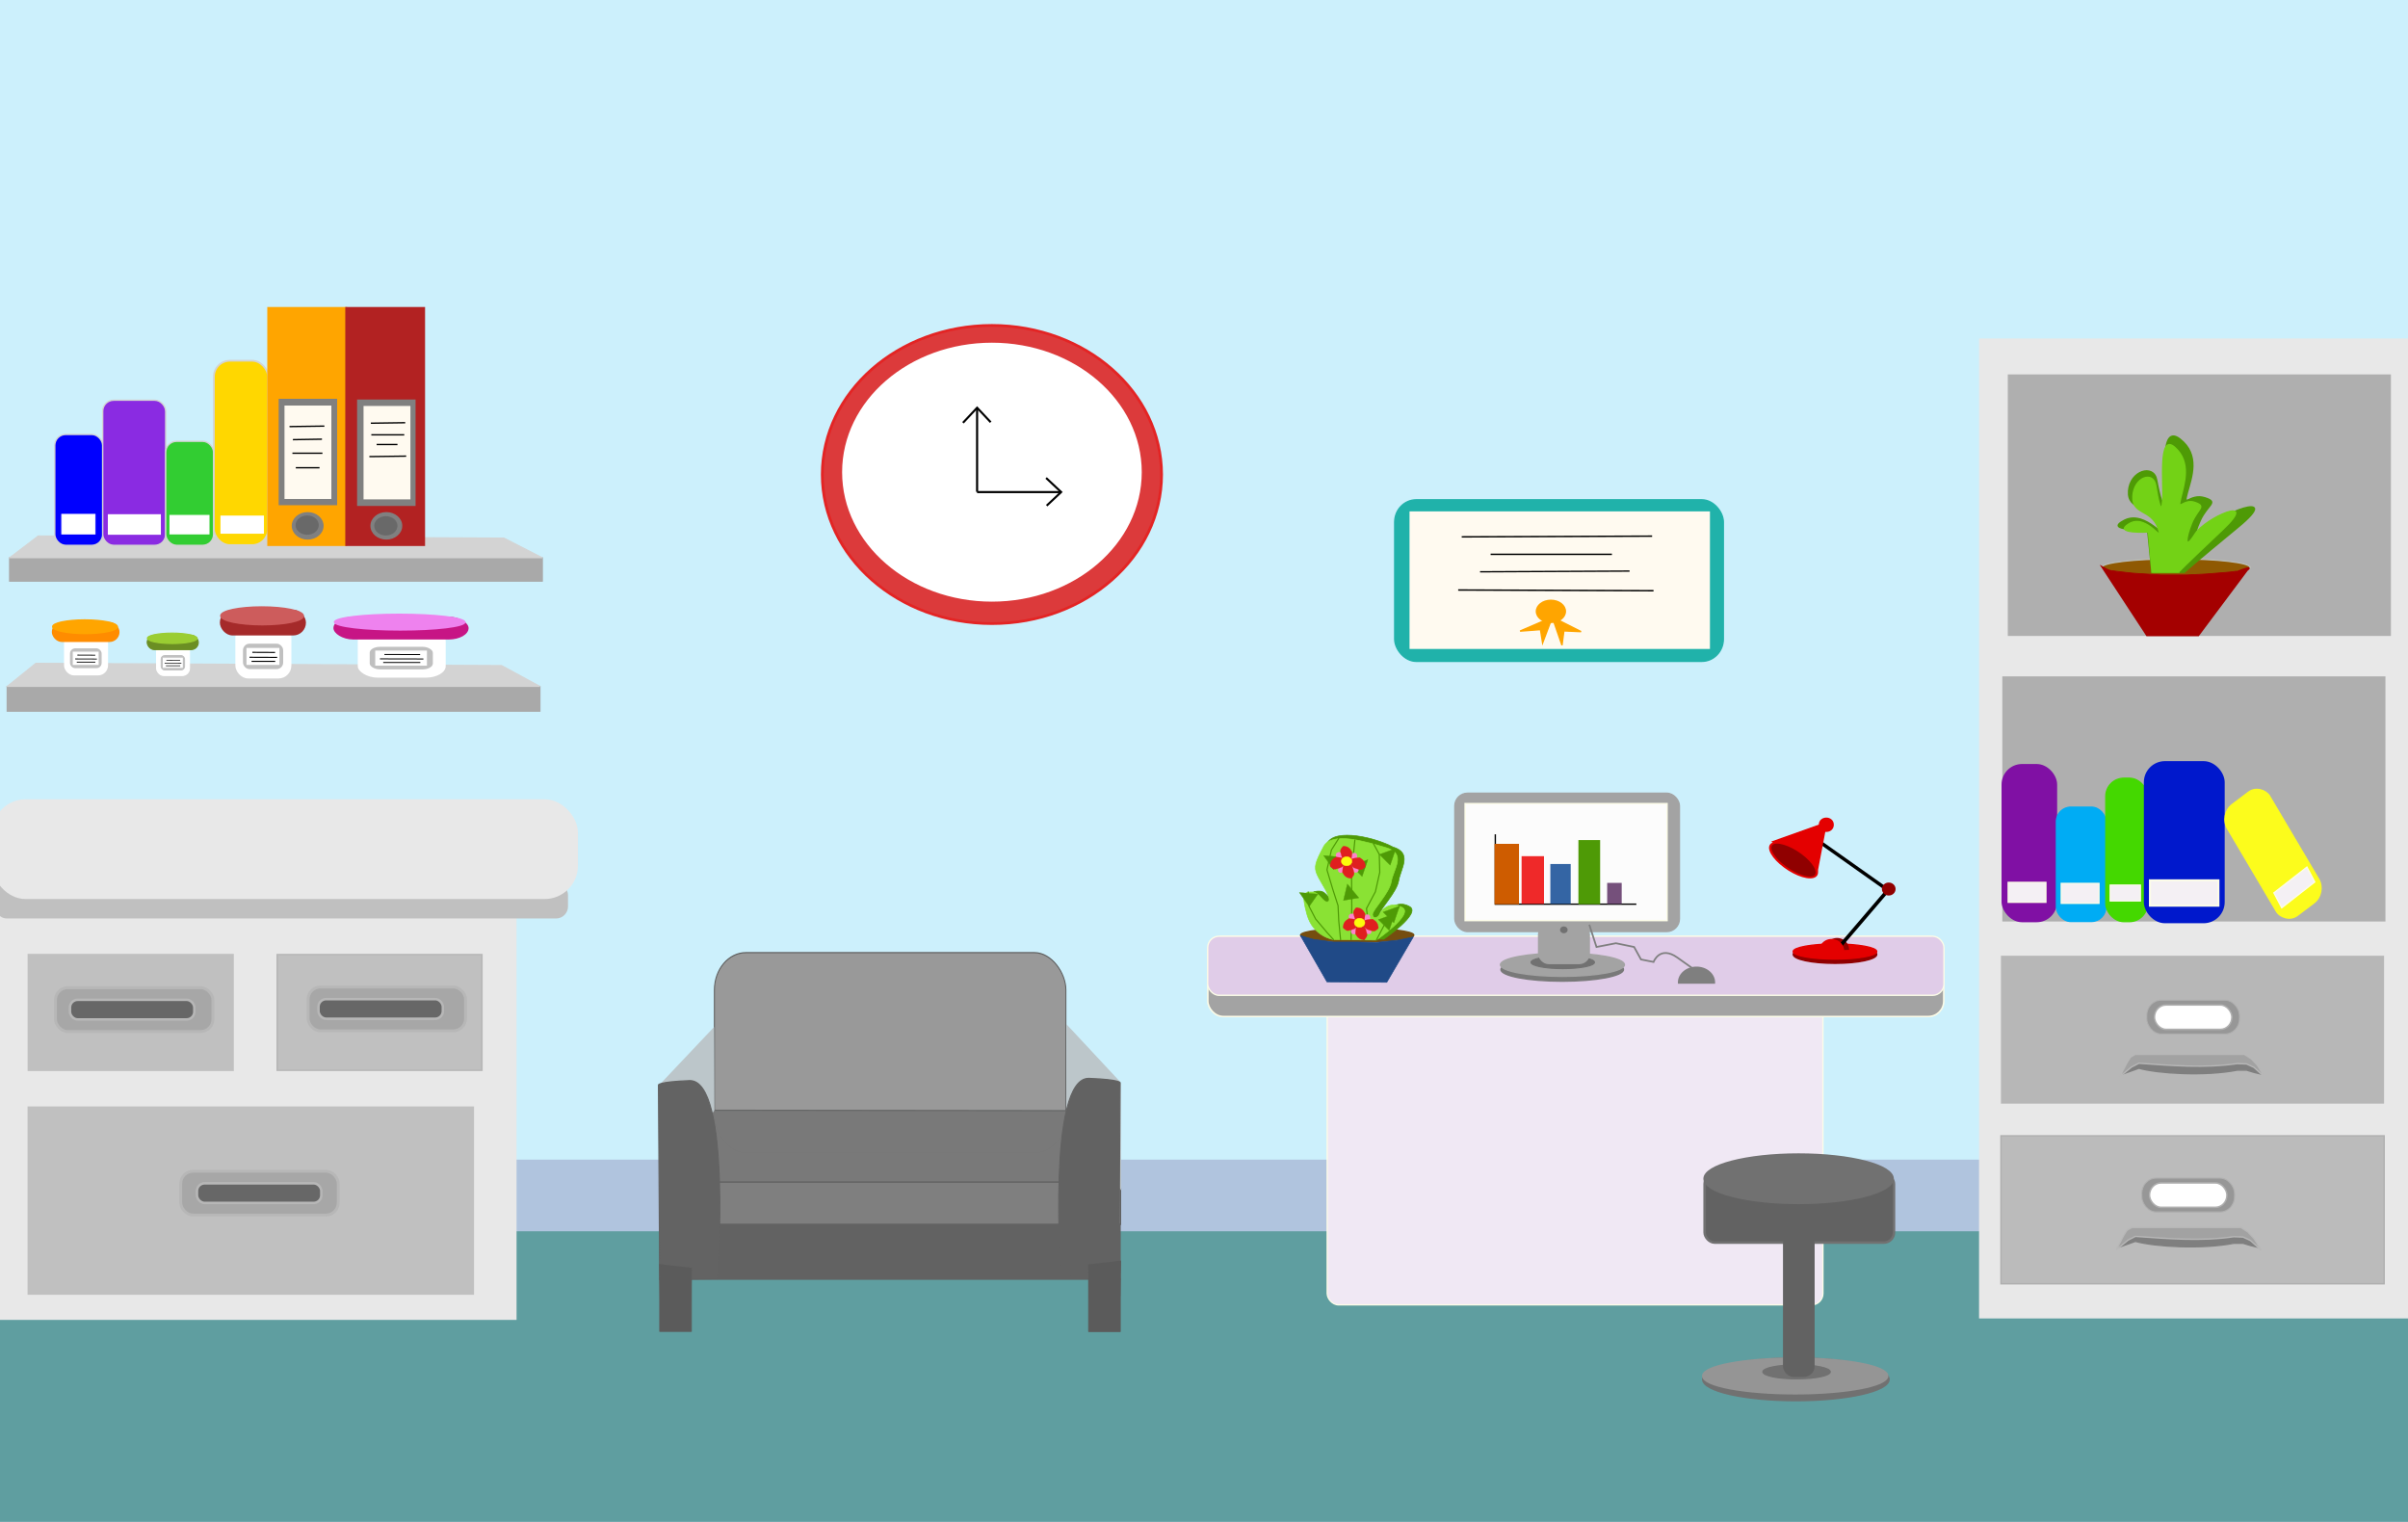 <?xml version="1.0" encoding="UTF-8" standalone="no"?>
<!-- Created with Inkscape (http://www.inkscape.org/) -->

<svg
   xmlns:dc="http://purl.org/dc/elements/1.1/"
   xmlns:cc="http://creativecommons.org/ns#"
   xmlns:rdf="http://www.w3.org/1999/02/22-rdf-syntax-ns#"
   xmlns:svg="http://www.w3.org/2000/svg"
   xmlns="http://www.w3.org/2000/svg"
   xmlns:sodipodi="http://sodipodi.sourceforge.net/DTD/sodipodi-0.dtd"
   xmlns:inkscape="http://www.inkscape.org/namespaces/inkscape"
   width="470mm"
   height="297mm"
   viewBox="0 0 470 297"
   version="1.1"
   id="svg8"
   inkscape:version="0.92.0 r15299"
   sodipodi:docname="doctorRoom.svg">
  <rect x="0" y="0" width="470" height="297" fill="#333333" stroke="none"/>
  <defs
     id="defs2">
    <inkscape:perspective
       sodipodi:type="inkscape:persp3d"
       inkscape:vp_x="0 : 148.5 : 1"
       inkscape:vp_y="0 : 1000 : 0"
       inkscape:vp_z="449.99997 : 148.5 : 1"
       inkscape:persp3d-origin="224.99998 : 99 : 1"
       id="perspective2087" />
  </defs>
  <sodipodi:namedview
     id="base"
     pagecolor="#ffffff"
     bordercolor="#666666"
     borderopacity="1.0"
     inkscape:pageopacity="0.0"
     inkscape:pageshadow="2"
     inkscape:zoom="0.24748738"
     inkscape:cx="932.84986"
     inkscape:cy="701.99998"
     inkscape:document-units="mm"
     inkscape:current-layer="layer15"
     showgrid="false"
     inkscape:measure-start="0,0"
     inkscape:measure-end="0,0"
     inkscape:window-width="1366"
     inkscape:window-height="705"
     inkscape:window-x="-8"
     inkscape:window-y="-8"
     inkscape:window-maximized="1" />
  <g
     inkscape:label="Layer 1"
     inkscape:groupmode="layer"
     id="layer1"
     style="display:inline">
    <g
       id="g1388">
      <g
         transform="matrix(1.047,0,0,1,0.035,0)"
         id="g1146">
        <rect
           id="rect10"
           width="450.548"
           height="297.845"
           x="-0.378"
           y="-0.845"
           style="fill:#ccf0fc;stroke-width:0.265" />
        <rect
           style="fill:#b0c4de;stroke-width:0.196"
           id="rect12-6"
           width="450.548"
           height="30.994"
           x="-0.756"
           y="226.318" />
        <rect
           style="fill:#5f9ea0;stroke-width:0.265"
           id="rect12"
           width="450.548"
           height="56.696"
           x="-0.378"
           y="240.304" />
      </g>
    </g>
  </g>
  <g
     inkscape:groupmode="layer"
     id="layer2"
     inkscape:label="Cabinet"
     style="display:inline">
    <rect
       style="fill:#e8e8e8;stroke-width:0.265"
       id="rect30"
       width="84.667"
       height="191.256"
       x="386.274"
       y="66.057" />
    <g
       id="g1141"
       transform="translate(20.086,-0.093)">
      <rect
         y="221.766"
         x="370.47"
         height="28.865"
         width="74.782"
         id="rect32"
         style="fill:#bbbbbb;fill-opacity:1;stroke:#afafaf;stroke-width:0.284;stroke-opacity:1" />
      <rect
         y="186.618"
         x="370.462"
         height="28.865"
         width="74.782"
         id="rect32-4"
         style="fill:#b7b7b7;fill-opacity:1;stroke-width:0.284" />
      <rect
         y="132.095"
         x="370.73"
         height="47.841"
         width="74.782"
         id="rect32-1"
         style="fill:#afafaf;stroke-width:0.366" />
      <rect
         y="73.162"
         x="371.799"
         height="51.048"
         width="74.782"
         id="rect32-1-5"
         style="fill:#afafaf;stroke-width:0.378" />
      <g
         transform="matrix(0.856,0,0,0.912,57.996,19.376)"
         id="g898">
        <rect
           style="fill:#979797;fill-opacity:1;stroke:#afafaf;stroke-width:0.231;stroke-opacity:1"
           id="rect875"
           width="21.148"
           height="7.25"
           x="397.146"
           y="230.968"
           ry="3.274" />
        <rect
           style="fill:#ffffff;fill-opacity:1;stroke:#afafaf;stroke-width:0.326;stroke-opacity:1"
           id="rect877"
           width="17.645"
           height="5.217"
           x="398.914"
           y="232.001"
           ry="2.608" />
      </g>
      <g
         transform="matrix(0.938,0,0,1.002,24.363,-2.18)"
         id="g902">
        <path
           style="fill:#7f7f7f;fill-opacity:1;stroke:#7f7f7f;stroke-width:0.265px;stroke-linecap:butt;stroke-linejoin:miter;stroke-opacity:1"
           d="m 396.227,242.31 h 22.651 l 1.47,0.869 1.27,1.27 0.869,0.768 -1.604,-0.367 -1.537,-0.434 -1.904,2e-5 c -6.697,1.228 -16.517,0.679 -20.48,-0.367 l -1.403,0.468 -1.938,0.635 0.869,-1.236 0.735,-1.069 z"
           id="path879-8"
           inkscape:connector-curvature="0"
           sodipodi:nodetypes="cccccccccccccc" />
        <path
           style="fill:#a2a2a2;fill-opacity:1;stroke:#b7b7b7;stroke-width:0.265px;stroke-linecap:butt;stroke-linejoin:miter;stroke-opacity:1"
           d="m 396.227,241.341 h 22.651 l 1.47,0.869 1.27,1.27 1.503,2.305 -2.238,-1.904 -1.537,-0.668 -1.938,-0.067 c -6.697,0.927 -13.577,0.389 -20.446,-0.067 l -1.537,0.735 -2.439,1.871 1.503,-2.74 0.735,-1.069 z"
           id="path879"
           inkscape:connector-curvature="0"
           sodipodi:nodetypes="cccccccccccccc" />
      </g>
      <g
         transform="matrix(0.856,0,0,0.912,58.963,-15.355)"
         id="g898-6">
        <rect
           style="fill:#979797;fill-opacity:1;stroke:#afafaf;stroke-width:0.231;stroke-opacity:1"
           id="rect875-0"
           width="21.148"
           height="7.25"
           x="397.146"
           y="230.968"
           ry="3.274" />
        <rect
           style="fill:#ffffff;fill-opacity:1;stroke:#afafaf;stroke-width:0.326;stroke-opacity:1"
           id="rect877-7"
           width="17.645"
           height="5.217"
           x="398.914"
           y="232.001"
           ry="2.608" />
      </g>
      <g
         transform="matrix(0.938,0,0,1.002,25.047,-35.966)"
         id="g902-4">
        <path
           style="fill:#7f7f7f;fill-opacity:1;stroke:#7f7f7f;stroke-width:0.265px;stroke-linecap:butt;stroke-linejoin:miter;stroke-opacity:1"
           d="m 396.227,242.31 h 22.651 l 1.47,0.869 1.27,1.27 0.869,0.768 -1.604,-0.367 -1.537,-0.434 -1.904,2e-5 c -6.697,1.228 -16.517,0.679 -20.48,-0.367 l -1.403,0.468 -1.938,0.635 0.869,-1.236 0.735,-1.069 z"
           id="path879-8-8"
           inkscape:connector-curvature="0"
           sodipodi:nodetypes="cccccccccccccc" />
        <path
           style="fill:#a2a2a2;fill-opacity:1;stroke:#b7b7b7;stroke-width:0.265px;stroke-linecap:butt;stroke-linejoin:miter;stroke-opacity:1"
           d="m 396.227,241.341 h 22.651 l 1.47,0.869 1.27,1.27 1.503,2.305 -2.238,-1.904 -1.537,-0.668 -1.938,-0.067 c -6.697,0.927 -13.577,0.389 -20.446,-0.067 l -1.537,0.735 -2.439,1.871 1.503,-2.74 0.735,-1.069 z"
           id="path879-3"
           inkscape:connector-curvature="0"
           sodipodi:nodetypes="cccccccccccccc" />
      </g>
    </g>
  </g>
  <g
     inkscape:groupmode="layer"
     id="layer3"
     inkscape:label="books"
     style="display:inline">
    <g
       id="g1158"
       transform="translate(20.197,0.028)">
      <rect
         ry="3.852"
         y="149.224"
         x="370.618"
         height="30.591"
         width="10.559"
         id="rect947"
         style="fill:#8010a4;fill-opacity:1;stroke:#8010a4;stroke-width:0.289;stroke-opacity:1" />
      <rect
         ry="2.812"
         y="157.491"
         x="381.172"
         height="22.329"
         width="9.666"
         id="rect947-8"
         style="fill:#00acf4;fill-opacity:1;stroke:#00acf4;stroke-width:0.237;stroke-opacity:1" />
      <rect
         ry="3.525"
         y="151.851"
         x="390.815"
         height="27.992"
         width="8.148"
         id="rect947-6"
         style="fill:#44d800;fill-opacity:1;stroke:#44d800;stroke-width:0.243;stroke-opacity:1" />
      <rect
         ry="3.939"
         y="148.695"
         x="398.425"
         height="31.283"
         width="15.42"
         id="rect947-9"
         style="fill:#0018cc;fill-opacity:1;stroke:#0018cc;stroke-width:0.354;stroke-opacity:1" />
      <rect
         transform="matrix(0.798,-0.603,0.509,0.861,0,0)"
         ry="3.161"
         y="378.078"
         x="276.3"
         height="25.1"
         width="10.371"
         id="rect947-8-8"
         style="fill:#fcfc1c;fill-opacity:1;stroke:#fcfc1c;stroke-width:0.26;stroke-opacity:1" />
      <rect
         rx="0"
         ry="0"
         y="172.185"
         x="371.772"
         height="3.875"
         width="7.35"
         id="rect991"
         style="fill:#f4f0f4;fill-opacity:1;stroke:#fcfce8;stroke-width:0.265;stroke-opacity:1" />
      <rect
         rx="0"
         ry="0"
         y="172.386"
         x="382.129"
         height="3.875"
         width="7.35"
         id="rect991-5"
         style="fill:#f4f0f4;fill-opacity:1;stroke:#fcfce8;stroke-width:0.265;stroke-opacity:1" />
      <rect
         rx="0"
         ry="0"
         y="172.694"
         x="391.658"
         height="3.125"
         width="5.931"
         id="rect991-5-2"
         style="fill:#f4f0f4;fill-opacity:1;stroke:#fcfce8;stroke-width:0.213;stroke-opacity:1" />
      <rect
         rx="0"
         ry="0"
         y="171.786"
         x="399.437"
         height="4.94"
         width="13.359"
         id="rect991-5-5"
         style="fill:#f4f0f4;fill-opacity:1;stroke:#fcfce8;stroke-width:0.403;stroke-opacity:1" />
      <rect
         transform="matrix(0.788,-0.615,0.466,0.885,0,0)"
         rx="0"
         ry="0"
         y="404.304"
         x="298.507"
         height="3.282"
         width="8.182"
         id="rect991-5-5-5"
         style="fill:#f4f0f4;fill-opacity:1;stroke:#fcfce8;stroke-width:0.257;stroke-opacity:1" />
    </g>
  </g>
  <g
     inkscape:groupmode="layer"
     id="layer5"
     inkscape:label="plants"
     style="display:inline">
    <g
       transform="matrix(0.716,0,0,0.583,187.507,22.192)"
       style="display:inline"
       id="g6867">
      <ellipse
         ry="2.872"
         rx="20.223"
         cy="151.869"
         cx="331.275"
         id="path6801"
         style="fill:#8f5902;fill-opacity:1;stroke:#babdb6;stroke-width:0.434;stroke-linecap:round;stroke-linejoin:round;stroke-miterlimit:4;stroke-dasharray:none;stroke-opacity:1;paint-order:fill markers stroke" />
      <path
         sodipodi:nodetypes="ccccscc"
         inkscape:connector-curvature="0"
         id="path6803"
         d="m 311.165,151.724 12.234,22.933 h 13.963 l 13.283,-21.814 c 0,0 3.222,-2.838 -6.225,2.376 -9.986,5.511 -28.758,-0.594 -28.758,-0.594 z"
         style="fill:#a40000;stroke:#a40000;stroke-width:0.497px;stroke-linecap:butt;stroke-linejoin:miter;stroke-opacity:1" />
      <path
         inkscape:connector-curvature="0"
         id="path6805-7"
         d="m 333.517,153.518 h -8.744 l -1.192,-14.375 c 0,0 -12.321,0.757 -6.359,-3.026 5.962,-3.783 11.924,8.323 9.539,1.513 -2.385,-6.809 -8.744,-4.54 -8.346,-11.349 0.397,-6.809 6.757,-9.079 7.552,-3.783 0.795,5.296 1.987,11.349 2.385,5.296 0.397,-6.053 -1.59,-24.211 3.974,-18.915 5.564,5.296 3.18,12.862 1.987,18.158 -1.192,5.296 0.795,0 4.769,1.513 3.974,1.513 0.795,2.27 -1.192,7.566 -1.987,5.296 -2.385,9.836 1.192,3.783 3.577,-6.053 21.86,-14.375 9.141,-1.513 -12.718,12.862 -14.706,15.132 -14.706,15.132 z"
         style="display:inline;fill:#4e9a06;stroke:#4e9a06;stroke-width:0.463px;stroke-linecap:butt;stroke-linejoin:miter;stroke-opacity:1" />
      <path
         sodipodi:nodetypes="ccccccccccccccccc"
         inkscape:connector-curvature="0"
         id="path6824"
         d="m 322.646,156.761 6.743,2.587 10.271,0.235 4.861,-2.431 3.764,-2.744 v 0 l -0.549,-1.255 -1.411,0.235 -2.195,0.235 -4.783,0.47 -5.253,0.314 h -6.821 l -7.919,-0.627 -4.469,-0.627 -2.195,-0.392 7.057,6.273 z"
         style="fill:#a40000;fill-opacity:1;stroke:#a40000;stroke-width:0.265px;stroke-linecap:butt;stroke-linejoin:miter;stroke-opacity:1" />
      <path
         inkscape:connector-curvature="0"
         id="path6805-7-0"
         d="m 331.922,153.518 h -7.149 l -0.975,-13.479 c 0,0 -10.073,0.709 -5.199,-2.838 4.874,-3.547 9.748,7.803 7.798,1.419 -1.95,-6.385 -7.148,-4.256 -6.824,-10.641 0.325,-6.385 5.524,-8.513 6.174,-3.547 0.65,4.966 1.625,10.641 1.95,4.966 0.325,-5.675 -1.3,-22.701 3.249,-17.735 4.549,4.966 2.599,12.06 1.625,17.026 -0.975,4.966 0.65,0 3.899,1.419 3.249,1.419 0.65,2.128 -0.975,7.094 -1.625,4.966 -1.95,9.222 0.975,3.547 2.924,-5.675 17.871,-13.479 7.473,-1.419 -10.398,12.06 -12.022,14.188 -12.022,14.188 z"
         style="display:inline;fill:#73d216;stroke:#73d216;stroke-width:0.405px;stroke-linecap:butt;stroke-linejoin:miter;stroke-opacity:1" />
    </g>
  </g>
  <g
     inkscape:groupmode="layer"
     id="layer6"
     inkscape:label="desk"
     style="display:inline">
    <g
       id="g1208"
       transform="translate(21.111,-3.404)">
      <g
         id="g1198">
        <g
           id="g1189">
          <g
             id="g1181">
            <g
               id="g1174">
              <rect
                 ry="2.219"
                 y="194.979"
                 x="237.936"
                 height="63.089"
                 width="96.762"
                 id="rect1106"
                 style="fill:#f0e8f4;fill-opacity:1;stroke:#fcfce8;stroke-width:0.251;stroke-opacity:1" />
              <rect
                 ry="3.007"
                 y="186.161"
                 x="214.633"
                 height="15.629"
                 width="143.647"
                 id="rect1108-3"
                 style="fill:#a3a3a3;fill-opacity:1;stroke:#fcfce8;stroke-width:0.305;stroke-opacity:1" />
              <rect
                 ry="2.219"
                 y="186.122"
                 x="214.611"
                 height="11.532"
                 width="143.71"
                 id="rect1108"
                 style="fill:#e0cce8;fill-opacity:1;stroke:#fcfce8;stroke-width:0.262;stroke-opacity:1" />
            </g>
          </g>
        </g>
      </g>
    </g>
  </g>
  <g
     inkscape:groupmode="layer"
     id="layer7"
     inkscape:label="computer"
     style="display:inline">
    <g
       id="g1247"
       transform="translate(19.592,-1.941)">
      <rect
         ry="2.472"
         y="156.75"
         x="264.367"
         height="26.994"
         width="43.832"
         id="rect1166"
         style="fill:#a3a3a3;fill-opacity:1;stroke:#a3a3a3;stroke-width:0.265;stroke-opacity:1" />
      <rect
         ry="0"
         y="158.771"
         x="266.372"
         height="22.836"
         width="39.416"
         id="rect1168"
         style="fill:#fcfcfc;fill-opacity:1;stroke:#fcfce8;stroke-width:0.278;stroke-opacity:1" />
      <ellipse
         ry="2.264"
         rx="11.95"
         cy="191.167"
         cx="285.325"
         id="path1215-2"
         style="fill:#797979;fill-opacity:1;stroke:#797979;stroke-width:0.273;stroke-opacity:1" />
      <ellipse
         ry="2.263"
         rx="12.09"
         cy="190.222"
         cx="285.372"
         id="path1215"
         style="fill:#a3a3a3;fill-opacity:1;stroke:#a3a3a3;stroke-width:0.274;stroke-opacity:1" />
      <ellipse
         ry="1.233"
         rx="6.201"
         cy="189.756"
         cx="285.428"
         id="path1236"
         style="fill:#717171;fill-opacity:1;stroke:#717171;stroke-width:0.208;stroke-opacity:1" />
      <rect
         ry="1.972"
         y="182.405"
         x="280.71"
         height="7.584"
         width="9.91"
         id="rect1232"
         style="fill:#a3a3a3;fill-opacity:1;stroke:#a3a3a3;stroke-width:0.248;stroke-opacity:1" />
      <ellipse
         ry="0.535"
         rx="0.601"
         cy="183.41"
         cx="285.644"
         id="path1238"
         style="fill:#717171;fill-opacity:1;stroke:#717171;stroke-width:0.265;stroke-opacity:1" />
    </g>
  </g>
  <g
     inkscape:groupmode="layer"
     id="layer8"
     inkscape:label="lamp"
     style="display:inline">
    <g
       transform="translate(25.275,-5.293)"
       id="g1406">
      <path
         inkscape:connector-curvature="0"
         id="path1292"
         d="m 343.22,179.014 -13.19,-9.324"
         style="display:inline;fill:none;stroke:#000000;stroke-width:0.671;stroke-linecap:butt;stroke-linejoin:miter;stroke-miterlimit:4;stroke-dasharray:none;stroke-opacity:1" />
      <ellipse
         ry="0.94"
         rx="1.007"
         cy="166.257"
         cx="331.188"
         id="path1294"
         style="display:inline;fill:#e40000;fill-opacity:1;stroke:#e40000;stroke-width:0.923;stroke-miterlimit:4;stroke-dasharray:none;stroke-opacity:1" />
      <path
         transform="matrix(0.465,0.144,-0.174,0.421,206.12,52.108)"
         inkscape:transform-center-y="0.78877547"
         inkscape:transform-center-x="0.33025304"
         d="m 332.216,179.936 -10.538,-3.671 -10.538,-3.671 8.448,-7.291 8.448,-7.291 2.09,10.962 z"
         inkscape:randomized="0"
         inkscape:rounded="0"
         inkscape:flatsided="false"
         sodipodi:arg2="1.905993"
         sodipodi:arg1="0.85879549"
         sodipodi:r2="6.4429417"
         sodipodi:r1="12.885884"
         sodipodi:cy="170.1806"
         sodipodi:cx="323.79706"
         sodipodi:sides="3"
         id="path1296"
         style="display:inline;fill:#e40000;fill-opacity:1;stroke:#e40000;stroke-width:0.665;stroke-miterlimit:4;stroke-dasharray:none;stroke-opacity:1"
         sodipodi:type="star" />
      <ellipse
         ry="1.737"
         rx="8.152"
         cy="191.562"
         cx="332.884"
         id="path1250-3"
         style="fill:#900000;fill-opacity:1;stroke:#900000;stroke-width:0.265;stroke-opacity:1" />
      <ellipse
         ry="1.48"
         rx="8.162"
         cy="190.997"
         cx="332.876"
         id="path1250"
         style="fill:#e40000;fill-opacity:1;stroke:#e40000;stroke-width:0.244;stroke-opacity:1" />
      <path
         transform="matrix(-1,-0.026,0.009,-1,0,0)"
         d="m -332.831,-181.883 a 2.135,2.068 0 0 1 -2.063,2.067 2.135,2.068 0 0 1 -2.202,-1.928 l 2.13,-0.139 z"
         sodipodi:end="3.0743815"
         sodipodi:start="0"
         sodipodi:ry="2.0683227"
         sodipodi:rx="2.1350629"
         sodipodi:cy="-181.88347"
         sodipodi:cx="-334.96582"
         sodipodi:type="arc"
         id="path1269"
         style="fill:#900000;fill-opacity:1;stroke:#900000;stroke-width:0.337;stroke-opacity:1" />
      <path
         inkscape:connector-curvature="0"
         id="path1288"
         d="m 333.274,190.635 9.949,-11.617"
         style="fill:none;stroke:#000000;stroke-width:0.708;stroke-linecap:butt;stroke-linejoin:miter;stroke-miterlimit:4;stroke-dasharray:none;stroke-opacity:1" />
      <path
         transform="matrix(-1,-0.026,0.009,-1,0,0)"
         d="m -331.65,-182.163 a 2.245,2.122 0 0 1 -2.17,2.121 2.245,2.122 0 0 1 -2.316,-1.978 l 2.24,-0.143 z"
         sodipodi:end="3.0743815"
         sodipodi:start="0"
         sodipodi:ry="2.1220102"
         sodipodi:rx="2.24529"
         sodipodi:cy="-182.16342"
         sodipodi:cx="-333.89557"
         sodipodi:type="arc"
         id="path1269-7"
         style="fill:#e40000;fill-opacity:1;stroke:#e40000;stroke-width:0.35;stroke-opacity:1" />
      <ellipse
         ry="1.084"
         rx="1.151"
         cy="178.8"
         cx="343.375"
         id="path1290"
         style="fill:#900000;fill-opacity:1;stroke:#900000;stroke-width:0.367;stroke-miterlimit:4;stroke-dasharray:none;stroke-opacity:1" />
      <ellipse
         transform="matrix(0.804,0.595,-0.789,0.614,0,0)"
         ry="2.153"
         rx="5.251"
         cy="-56.106"
         cx="348.912"
         id="path1300"
         style="fill:#900000;fill-opacity:1;stroke:#e40000;stroke-width:0.413;stroke-miterlimit:4;stroke-dasharray:none;stroke-opacity:1" />
    </g>
  </g>
  <g
     inkscape:groupmode="layer"
     id="layer9"
     inkscape:label="cactus"
     style="display:inline">
    <g
       id="g1665"
       transform="matrix(0.498,0,0,0.473,210.765,105.023)">
      <ellipse
         ry="2.825"
         rx="22.14"
         cy="163.799"
         cx="108.716"
         id="path1454"
         style="fill:#754d0f;fill-opacity:1;stroke:#754d0f;stroke-width:0.625;stroke-miterlimit:4;stroke-dasharray:none;stroke-opacity:1" />
      <path
         sodipodi:nodetypes="cccccccccc"
         inkscape:connector-curvature="0"
         id="path1456"
         d="m 86.462,164 4.914,1.512 7.938,1.134 h 8.882 l 7.938,0.189 8.504,-0.945 6.048,-1.323 -10.394,18.71 -23.435,-0.189 z"
         style="fill:#204a87;stroke:#204a87;stroke-width:0.265px;stroke-linecap:butt;stroke-linejoin:miter;stroke-opacity:1" />
      <path
         sodipodi:nodetypes="ccssssccccscc"
         inkscape:transform-center-y="0.75586164"
         inkscape:transform-center-x="-1.7030708"
         inkscape:connector-curvature="0"
         id="path1458-0"
         d="m 102.308,165.295 16.82,0.189 c 0,0 14.741,-10.583 10.205,-13.418 -4.536,-2.835 -8.126,0.756 -8.882,2.646 -0.756,1.89 -2.835,2.079 -2.835,0.189 0,-1.89 6.615,-8.693 7.371,-13.607 0.756,-4.914 5.575,-11.434 -2.362,-13.891 -6.426,-3.685 -22.49,-7.938 -25.702,-1.512 -3.213,6.426 -2.362,9.355 -1.039,12.568 1.323,3.213 6.237,10.205 4.347,11.15 -1.89,0.945 -3.402,-3.969 -6.237,-3.969 -2.835,0 -4.536,0 -2.079,9.26 2.457,9.26 10.394,10.394 10.394,10.394 z"
         style="display:inline;fill:#4e9a06;stroke:#4e9a06;stroke-width:0.265px;stroke-linecap:butt;stroke-linejoin:miter;stroke-opacity:1" />
      <path
         sodipodi:nodetypes="ccssssccccscc"
         inkscape:transform-center-y="0.75586164"
         inkscape:transform-center-x="-1.7030708"
         inkscape:connector-curvature="0"
         id="path1458"
         d="m 99.408,165.653 16.82,0.189 c 0,0 14.741,-10.583 10.205,-13.418 -4.536,-2.835 -8.126,0.756 -8.882,2.646 -0.756,1.89 -2.835,2.079 -2.835,0.189 0,-1.89 6.615,-8.693 7.371,-13.607 0.756,-4.914 6.048,-11.434 -1.89,-13.891 -7.938,-2.457 -21.45,-6.898 -24.663,-0.472 -3.213,6.426 -3.874,8.315 -2.551,11.528 1.323,3.213 6.237,10.205 4.347,11.15 -1.89,0.945 -3.402,-3.969 -6.237,-3.969 -2.835,0 -4.536,0 -2.079,9.26 2.457,9.26 10.394,10.394 10.394,10.394 z"
         style="display:inline;fill:#8ae234;stroke:#8ae234;stroke-width:0.265px;stroke-linecap:butt;stroke-linejoin:miter;stroke-opacity:1" />
      <path
         inkscape:connector-curvature="0"
         id="path1502"
         d="m 89.486,145.999 0.378,5.953 2.551,5.197 4.63,5.764 2.362,2.74 v 0"
         style="fill:none;stroke:#4e9a06;stroke-width:0.465;stroke-linecap:round;stroke-linejoin:miter;stroke-miterlimit:4;stroke-dasharray:none;stroke-opacity:1" />
      <path
         inkscape:connector-curvature="0"
         id="path1504"
         d="m 101.48,123.886 -2.867,4.769 -1.757,8.202 2.22,7.821 2.127,6.962 0.277,6.295 0.712,7.746 v 0"
         style="fill:none;stroke:#4e9a06;stroke-width:0.463;stroke-linecap:round;stroke-linejoin:miter;stroke-miterlimit:4;stroke-dasharray:none;stroke-opacity:1" />
      <path
         inkscape:connector-curvature="0"
         id="path1506"
         d="m 107.818,124.359 -1.323,13.891 0.095,14.08 -0.283,13.513"
         style="fill:none;stroke:#4e9a06;stroke-width:0.465;stroke-linecap:butt;stroke-linejoin:miter;stroke-miterlimit:4;stroke-dasharray:none;stroke-opacity:1" />
      <path
         inkscape:connector-curvature="0"
         id="path1508"
         d="m 115.094,126.083 2.268,4.375 0.189,7.419 -1.701,7.99 -3.496,6.944 0.567,5.136 -1.606,7.895"
         style="fill:none;stroke:#4e9a06;stroke-width:0.466;stroke-linecap:round;stroke-linejoin:miter;stroke-miterlimit:4;stroke-dasharray:none;stroke-opacity:1" />
      <path
         inkscape:connector-curvature="0"
         id="path1512"
         d="m 125.25,151.764 -1.843,3.118 -4.171,4.912 -3.007,6.046 v 0"
         style="fill:none;stroke:#4e9a06;stroke-width:0.468;stroke-linecap:round;stroke-linejoin:miter;stroke-miterlimit:4;stroke-dasharray:none;stroke-opacity:1" />
      <path
         transform="matrix(0.529,0.223,-0.183,0.434,84.651,56.353)"
         inkscape:transform-center-y="0.73279821"
         inkscape:transform-center-x="0.070804313"
         d="m 78.043,145.057 -5.014,-4.054 -5.014,-4.054 6.018,-2.315 6.018,-2.315 -1.004,6.369 z"
         inkscape:randomized="0"
         inkscape:rounded="0"
         inkscape:flatsided="false"
         sodipodi:arg2="2.25082"
         sodipodi:arg1="1.2036225"
         sodipodi:r2="3.7226336"
         sodipodi:r1="7.4452672"
         sodipodi:cy="138.10826"
         sodipodi:cx="75.370003"
         sodipodi:sides="3"
         id="path1514"
         style="fill:#4e9a06;fill-opacity:1;stroke:#4e9a06;stroke-width:0.265;stroke-linecap:round;stroke-linejoin:miter;stroke-miterlimit:4;stroke-dasharray:none;stroke-opacity:1"
         sodipodi:type="star" />
      <path
         transform="matrix(-0.333,0.468,-0.383,-0.273,198.978,133.588)"
         inkscape:transform-center-y="0.32418824"
         inkscape:transform-center-x="0.33001584"
         d="m 78.043,145.057 -5.014,-4.054 -5.014,-4.054 6.018,-2.315 6.018,-2.315 -1.004,6.369 z"
         inkscape:randomized="0"
         inkscape:rounded="0"
         inkscape:flatsided="false"
         sodipodi:arg2="2.25082"
         sodipodi:arg1="1.2036225"
         sodipodi:r2="3.7226336"
         sodipodi:r1="7.4452672"
         sodipodi:cy="138.10826"
         sodipodi:cx="75.370003"
         sodipodi:sides="3"
         id="path1514-6"
         style="fill:#4e9a06;fill-opacity:1;stroke:#4e9a06;stroke-width:0.265;stroke-linecap:round;stroke-linejoin:miter;stroke-miterlimit:4;stroke-dasharray:none;stroke-opacity:1"
         sodipodi:type="star" />
      <path
         transform="matrix(0.529,0.223,-0.183,0.434,75.138,71.613)"
         inkscape:transform-center-y="0.73279821"
         inkscape:transform-center-x="0.070804313"
         d="m 78.043,145.057 -5.014,-4.054 -5.014,-4.054 6.018,-2.315 6.018,-2.315 -1.004,6.369 z"
         inkscape:randomized="0"
         inkscape:rounded="0"
         inkscape:flatsided="false"
         sodipodi:arg2="2.25082"
         sodipodi:arg1="1.2036225"
         sodipodi:r2="3.7226336"
         sodipodi:r1="7.4452672"
         sodipodi:cy="138.10826"
         sodipodi:cx="75.370003"
         sodipodi:sides="3"
         id="path1514-3"
         style="fill:#4e9a06;fill-opacity:1;stroke:#4e9a06;stroke-width:0.265;stroke-linecap:round;stroke-linejoin:miter;stroke-miterlimit:4;stroke-dasharray:none;stroke-opacity:1"
         sodipodi:type="star" />
      <path
         transform="matrix(-0.333,0.468,-0.383,-0.273,200.417,157.368)"
         inkscape:transform-center-y="0.32418824"
         inkscape:transform-center-x="0.33001584"
         d="m 78.043,145.057 -5.014,-4.054 -5.014,-4.054 6.018,-2.315 6.018,-2.315 -1.004,6.369 z"
         inkscape:randomized="0"
         inkscape:rounded="0"
         inkscape:flatsided="false"
         sodipodi:arg2="2.25082"
         sodipodi:arg1="1.2036225"
         sodipodi:r2="3.7226336"
         sodipodi:r1="7.4452672"
         sodipodi:cy="138.10826"
         sodipodi:cx="75.370003"
         sodipodi:sides="3"
         id="path1514-6-0"
         style="fill:#4e9a06;fill-opacity:1;stroke:#4e9a06;stroke-width:0.265;stroke-linecap:round;stroke-linejoin:miter;stroke-miterlimit:4;stroke-dasharray:none;stroke-opacity:1"
         sodipodi:type="star" />
      <path
         transform="matrix(0.203,0.537,-0.44,0.167,151.311,83.339)"
         inkscape:transform-center-y="-0.77379773"
         inkscape:transform-center-x="-0.49293036"
         d="m 78.043,145.057 -5.014,-4.054 -5.014,-4.054 6.018,-2.315 6.018,-2.315 -1.004,6.369 z"
         inkscape:randomized="0"
         inkscape:rounded="0"
         inkscape:flatsided="false"
         sodipodi:arg2="2.25082"
         sodipodi:arg1="1.2036225"
         sodipodi:r2="3.7226336"
         sodipodi:r1="7.4452672"
         sodipodi:cy="138.10826"
         sodipodi:cx="75.370003"
         sodipodi:sides="3"
         id="path1514-6-7"
         style="fill:#4e9a06;fill-opacity:1;stroke:#4e9a06;stroke-width:0.265;stroke-linecap:round;stroke-linejoin:miter;stroke-miterlimit:4;stroke-dasharray:none;stroke-opacity:1"
         sodipodi:type="star" />
      <path
         transform="matrix(-0.333,0.468,-0.383,-0.273,198.574,160.485)"
         inkscape:transform-center-y="0.32418824"
         inkscape:transform-center-x="0.33001584"
         d="m 78.043,145.057 -5.014,-4.054 -5.014,-4.054 6.018,-2.315 6.018,-2.315 -1.004,6.369 z"
         inkscape:randomized="0"
         inkscape:rounded="0"
         inkscape:flatsided="false"
         sodipodi:arg2="2.25082"
         sodipodi:arg1="1.2036225"
         sodipodi:r2="3.7226336"
         sodipodi:r1="7.4452672"
         sodipodi:cy="138.10826"
         sodipodi:cx="75.370003"
         sodipodi:sides="3"
         id="path1514-6-03"
         style="fill:#4e9a06;fill-opacity:1;stroke:#4e9a06;stroke-width:0.265;stroke-linecap:round;stroke-linejoin:miter;stroke-miterlimit:4;stroke-dasharray:none;stroke-opacity:1"
         sodipodi:type="star" />
      <path
         transform="matrix(-0.333,0.468,-0.383,-0.273,187.984,138.249)"
         inkscape:transform-center-y="0.32418824"
         inkscape:transform-center-x="0.33001584"
         d="m 78.043,145.057 -5.014,-4.054 -5.014,-4.054 6.018,-2.315 6.018,-2.315 -1.004,6.369 z"
         inkscape:randomized="0"
         inkscape:rounded="0"
         inkscape:flatsided="false"
         sodipodi:arg2="2.25082"
         sodipodi:arg1="1.2036225"
         sodipodi:r2="3.7226336"
         sodipodi:r1="7.4452672"
         sodipodi:cy="138.10826"
         sodipodi:cx="75.370003"
         sodipodi:sides="3"
         id="path1514-6-9"
         style="fill:#4e9a06;fill-opacity:1;stroke:#4e9a06;stroke-width:0.265;stroke-linecap:round;stroke-linejoin:miter;stroke-miterlimit:4;stroke-dasharray:none;stroke-opacity:1"
         sodipodi:type="star" />
      <path
         transform="matrix(-0.333,0.468,-0.383,-0.273,188.088,163.551)"
         inkscape:transform-center-y="0.32418824"
         inkscape:transform-center-x="0.33001584"
         d="m 78.043,145.057 -5.014,-4.054 -5.014,-4.054 6.018,-2.315 6.018,-2.315 -1.004,6.369 z"
         inkscape:randomized="0"
         inkscape:rounded="0"
         inkscape:flatsided="false"
         sodipodi:arg2="2.25082"
         sodipodi:arg1="1.2036225"
         sodipodi:r2="3.7226336"
         sodipodi:r1="7.4452672"
         sodipodi:cy="138.10826"
         sodipodi:cx="75.370003"
         sodipodi:sides="3"
         id="path1514-6-0-8"
         style="fill:#4e9a06;fill-opacity:1;stroke:#4e9a06;stroke-width:0.265;stroke-linecap:round;stroke-linejoin:miter;stroke-miterlimit:4;stroke-dasharray:none;stroke-opacity:1"
         sodipodi:type="star" />
    </g>
  </g>
  <g
     inkscape:groupmode="layer"
     id="layer10"
     inkscape:label="flower"
     style="display:inline">
    <g
       id="g1764"
       transform="matrix(0.149,0,0,0.154,258.146,157.169)">
      <path
         sodipodi:nodetypes="cccccc"
         inkscape:connector-curvature="0"
         id="path1708"
         d="m 44.394,145.095 -2.284,-6.204 c 0,0 1.363,-2.157 -1.158,-1.082 -6.875,-1.728 -7.873,3.941 -5.138,6.258 0.315,0.993 0.467,0.035 0.703,0.366 0.236,0.331 7.877,0.662 7.877,0.662 z"
         style="fill:#fd83cc;fill-opacity:1;stroke:#fd83cc;stroke-width:0.32px;stroke-linecap:butt;stroke-linejoin:miter;stroke-opacity:1" />
      <path
         sodipodi:nodetypes="cccccc"
         inkscape:connector-curvature="0"
         id="path1708-6"
         d="m 53.455,147.464 6.532,-1.017 c 0,0 1.846,1.761 1.289,-0.922 3.049,-6.399 -2.311,-8.496 -5.123,-6.271 -1.035,0.113 -0.126,0.451 -0.497,0.617 -0.371,0.166 -2.202,7.592 -2.202,7.592 z"
         style="fill:#fd83cc;fill-opacity:1;stroke:#fd83cc;stroke-width:0.32px;stroke-linecap:butt;stroke-linejoin:miter;stroke-opacity:1" />
      <path
         sodipodi:nodetypes="ccccscscc"
         inkscape:connector-curvature="0"
         id="path1670"
         d="m 47.975,149.734 h 4.811 c -1.7,-1.713 1.702,4.245 2.94,-12.562 l -2.806,-4.009 c 0,0 -3.074,-2.806 -4.41,-2.806 -1.336,0 -4.009,-1.871 -5.479,0.267 -1.47,2.138 -3.341,3.474 -2.539,6.548 0.802,3.074 1.871,6.815 2.405,7.751 0.535,0.935 5.078,4.811 5.078,4.811 z"
         style="fill:#e01f1f;fill-opacity:1;stroke:#df2020;stroke-width:0.265px;stroke-linecap:butt;stroke-linejoin:miter;stroke-opacity:1" />
      <path
         sodipodi:nodetypes="cccccc"
         inkscape:connector-curvature="0"
         id="path1708-2"
         d="m 46.828,155.198 -6.611,0.005 c 0,0 -1.555,-2.023 -1.415,0.714 -3.992,5.857 0.984,8.749 4.102,6.981 1.04,0.047 0.194,-0.426 0.586,-0.534 0.392,-0.108 3.338,-7.166 3.338,-7.166 z"
         style="fill:#fd83cc;fill-opacity:1;stroke:#fd83cc;stroke-width:0.32px;stroke-linecap:butt;stroke-linejoin:miter;stroke-opacity:1" />
      <path
         sodipodi:nodetypes="cccccc"
         inkscape:connector-curvature="0"
         id="path1708-2-5"
         d="m 55.024,154.303 0.916,6.547 c 0,0 -1.79,1.819 0.902,1.303 6.351,3.147 8.53,-2.18 6.349,-5.025 -0.097,-1.037 -0.449,-0.133 -0.609,-0.506 -0.161,-0.373 -7.557,-2.318 -7.557,-2.318 z"
         style="fill:#fd83cc;fill-opacity:1;stroke:#fd83cc;stroke-width:0.32px;stroke-linecap:butt;stroke-linejoin:miter;stroke-opacity:1" />
      <path
         sodipodi:nodetypes="ccccscscc"
         inkscape:connector-curvature="0"
         id="path1670-5"
         d="m 50.656,150.336 h -4.811 c 1.7,1.713 -1.702,-4.245 -2.94,12.562 l 2.806,4.009 c 0,0 3.074,2.806 4.41,2.806 1.336,0 4.009,1.871 5.479,-0.267 1.47,-2.138 3.341,-3.474 2.539,-6.548 -0.802,-3.074 -1.871,-6.815 -2.405,-7.751 -0.535,-0.935 -5.078,-4.811 -5.078,-4.811 z"
         style="fill:#e01f1f;fill-opacity:1;stroke:#df2020;stroke-width:0.265px;stroke-linecap:butt;stroke-linejoin:miter;stroke-opacity:1" />
      <path
         sodipodi:nodetypes="ccccscscc"
         inkscape:connector-curvature="0"
         id="path1670-1"
         d="m 52.986,151.873 v -4.811 c 1.713,1.7 -4.245,-1.702 12.562,-2.94 l 4.009,2.806 c 0,0 2.806,3.074 2.806,4.41 0,1.336 1.871,4.009 -0.267,5.479 -2.138,1.47 -3.474,3.341 -6.548,2.539 -3.074,-0.802 -6.815,-1.871 -7.751,-2.405 -0.935,-0.535 -4.811,-5.078 -4.811,-5.078 z"
         style="fill:#e01f1f;fill-opacity:1;stroke:#df2020;stroke-width:0.265px;stroke-linecap:butt;stroke-linejoin:miter;stroke-opacity:1" />
      <path
         sodipodi:nodetypes="ccccscscc"
         inkscape:connector-curvature="0"
         id="path1670-1-1"
         d="m 46.906,151.217 v -4.811 c -1.713,1.7 4.245,-1.702 -12.562,-2.94 l -4.009,2.806 c 0,0 -2.806,3.074 -2.806,4.41 0,1.336 -1.871,4.009 0.267,5.479 2.138,1.47 3.474,3.341 6.548,2.539 3.074,-0.802 6.815,-1.871 7.751,-2.405 0.935,-0.535 4.811,-5.078 4.811,-5.078 z"
         style="fill:#e01f1f;fill-opacity:1;stroke:#df2020;stroke-width:0.265px;stroke-linecap:butt;stroke-linejoin:miter;stroke-opacity:1" />
      <ellipse
         ry="5.671"
         rx="6.907"
         cy="148.799"
         cx="48.476"
         id="path1668"
         style="fill:#fcfc0c;fill-opacity:1;stroke:#fcfc0c;stroke-width:0.616;stroke-linecap:round;stroke-linejoin:miter;stroke-miterlimit:4;stroke-dasharray:none;stroke-opacity:1" />
    </g>
    <g
       id="g1764-1"
       transform="matrix(0.149,0,0,0.154,255.617,145.17)">
      <path
         sodipodi:nodetypes="cccccc"
         inkscape:connector-curvature="0"
         id="path1708-9"
         d="m 44.394,145.095 -2.284,-6.204 c 0,0 1.363,-2.157 -1.158,-1.082 -6.875,-1.728 -7.873,3.941 -5.138,6.258 0.315,0.993 0.467,0.035 0.703,0.366 0.236,0.331 7.877,0.662 7.877,0.662 z"
         style="fill:#fd83cc;fill-opacity:1;stroke:#fd83cc;stroke-width:0.32px;stroke-linecap:butt;stroke-linejoin:miter;stroke-opacity:1" />
      <path
         sodipodi:nodetypes="cccccc"
         inkscape:connector-curvature="0"
         id="path1708-6-2"
         d="m 53.455,147.464 6.532,-1.017 c 0,0 1.846,1.761 1.289,-0.922 3.049,-6.399 -2.311,-8.496 -5.123,-6.271 -1.035,0.113 -0.126,0.451 -0.497,0.617 -0.371,0.166 -2.202,7.592 -2.202,7.592 z"
         style="fill:#fd83cc;fill-opacity:1;stroke:#fd83cc;stroke-width:0.32px;stroke-linecap:butt;stroke-linejoin:miter;stroke-opacity:1" />
      <path
         sodipodi:nodetypes="ccccscscc"
         inkscape:connector-curvature="0"
         id="path1670-7"
         d="m 47.975,149.734 h 4.811 c -1.7,-1.713 1.702,4.245 2.94,-12.562 l -2.806,-4.009 c 0,0 -3.074,-2.806 -4.41,-2.806 -1.336,0 -4.009,-1.871 -5.479,0.267 -1.47,2.138 -3.341,3.474 -2.539,6.548 0.802,3.074 1.871,6.815 2.405,7.751 0.535,0.935 5.078,4.811 5.078,4.811 z"
         style="fill:#e01f1f;fill-opacity:1;stroke:#df2020;stroke-width:0.265px;stroke-linecap:butt;stroke-linejoin:miter;stroke-opacity:1" />
      <path
         sodipodi:nodetypes="cccccc"
         inkscape:connector-curvature="0"
         id="path1708-2-4"
         d="m 46.828,155.198 -6.611,0.005 c 0,0 -1.555,-2.023 -1.415,0.714 -3.992,5.857 0.984,8.749 4.102,6.981 1.04,0.047 0.194,-0.426 0.586,-0.534 0.392,-0.108 3.338,-7.166 3.338,-7.166 z"
         style="fill:#fd83cc;fill-opacity:1;stroke:#fd83cc;stroke-width:0.32px;stroke-linecap:butt;stroke-linejoin:miter;stroke-opacity:1" />
      <path
         sodipodi:nodetypes="cccccc"
         inkscape:connector-curvature="0"
         id="path1708-2-5-9"
         d="m 55.024,154.303 0.916,6.547 c 0,0 -1.79,1.819 0.902,1.303 6.351,3.147 8.53,-2.18 6.349,-5.025 -0.097,-1.037 -0.449,-0.133 -0.609,-0.506 -0.161,-0.373 -7.557,-2.318 -7.557,-2.318 z"
         style="fill:#fd83cc;fill-opacity:1;stroke:#fd83cc;stroke-width:0.32px;stroke-linecap:butt;stroke-linejoin:miter;stroke-opacity:1" />
      <path
         sodipodi:nodetypes="ccccscscc"
         inkscape:connector-curvature="0"
         id="path1670-5-6"
         d="m 50.656,150.336 h -4.811 c 1.7,1.713 -1.702,-4.245 -2.94,12.562 l 2.806,4.009 c 0,0 3.074,2.806 4.41,2.806 1.336,0 4.009,1.871 5.479,-0.267 1.47,-2.138 3.341,-3.474 2.539,-6.548 -0.802,-3.074 -1.871,-6.815 -2.405,-7.751 -0.535,-0.935 -5.078,-4.811 -5.078,-4.811 z"
         style="fill:#e01f1f;fill-opacity:1;stroke:#df2020;stroke-width:0.265px;stroke-linecap:butt;stroke-linejoin:miter;stroke-opacity:1" />
      <path
         sodipodi:nodetypes="ccccscscc"
         inkscape:connector-curvature="0"
         id="path1670-1-16"
         d="m 52.986,151.873 v -4.811 c 1.713,1.7 -4.245,-1.702 12.562,-2.94 l 4.009,2.806 c 0,0 2.806,3.074 2.806,4.41 0,1.336 1.871,4.009 -0.267,5.479 -2.138,1.47 -3.474,3.341 -6.548,2.539 -3.074,-0.802 -6.815,-1.871 -7.751,-2.405 -0.935,-0.535 -4.811,-5.078 -4.811,-5.078 z"
         style="fill:#e01f1f;fill-opacity:1;stroke:#df2020;stroke-width:0.265px;stroke-linecap:butt;stroke-linejoin:miter;stroke-opacity:1" />
      <path
         sodipodi:nodetypes="ccccscscc"
         inkscape:connector-curvature="0"
         id="path1670-1-1-2"
         d="m 46.906,151.217 v -4.811 c -1.713,1.7 4.245,-1.702 -12.562,-2.94 l -4.009,2.806 c 0,0 -2.806,3.074 -2.806,4.41 0,1.336 -1.871,4.009 0.267,5.479 2.138,1.47 3.474,3.341 6.548,2.539 3.074,-0.802 6.815,-1.871 7.751,-2.405 0.935,-0.535 4.811,-5.078 4.811,-5.078 z"
         style="fill:#e01f1f;fill-opacity:1;stroke:#df2020;stroke-width:0.265px;stroke-linecap:butt;stroke-linejoin:miter;stroke-opacity:1" />
      <ellipse
         ry="5.671"
         rx="6.907"
         cy="148.799"
         cx="48.476"
         id="path1668-7"
         style="fill:#fcfc0c;fill-opacity:1;stroke:#fcfc0c;stroke-width:0.616;stroke-linecap:round;stroke-linejoin:miter;stroke-miterlimit:4;stroke-dasharray:none;stroke-opacity:1" />
    </g>
  </g>
  <g
     inkscape:groupmode="layer"
     id="layer11"
     inkscape:label="chair"
     style="display:inline">
    <g
       style="display:inline"
       id="g1176"
       transform="matrix(0.93,0,0,1.098,112.494,59.541)">
      <rect
         style="display:inline;fill:#999999;fill-opacity:1;stroke:#5d5d5d;stroke-width:0.206;stroke-linecap:round;stroke-linejoin:round;stroke-miterlimit:4;stroke-dasharray:none;stroke-opacity:1;paint-order:fill markers stroke"
         id="rect5374"
         width="73.765"
         height="35.604"
         x="28.976"
         y="115.099"
         ry="6.624" />
      <path
         style="display:inline;fill:#797979;fill-opacity:0.995;stroke:#666767;stroke-width:0.215px;stroke-linecap:butt;stroke-linejoin:miter;stroke-opacity:1"
         d="m 28.799,143.112 -11.254,13.453 96.678,0.423 -9.412,-13.798 z"
         id="path5376"
         inkscape:connector-curvature="0"
         sodipodi:nodetypes="ccccc" />
      <rect
         style="display:inline;fill:#7f7f7f;fill-opacity:1;stroke:#5b5b5b;stroke-width:0.197;stroke-linecap:round;stroke-linejoin:round;stroke-miterlimit:4;stroke-dasharray:none;stroke-opacity:1;paint-order:fill markers stroke"
         id="rect5392"
         width="96.699"
         height="7.545"
         x="17.53"
         y="155.882"
         ry="0" />
      <path
         style="display:inline;fill:#bcc6ca;fill-opacity:1;stroke:#bcc6ca;stroke-width:0.265px;stroke-linecap:butt;stroke-linejoin:miter;stroke-opacity:1"
         d="m 28.838,143.11 -0.065,-14.494 -11.125,9.964 -0.109,17.304 z"
         id="path5394"
         inkscape:connector-curvature="0"
         sodipodi:nodetypes="ccccc" />
      <rect
         style="display:inline;fill:#626262;fill-opacity:1;stroke:#626262;stroke-width:0.213;stroke-linecap:round;stroke-linejoin:round;stroke-miterlimit:4;stroke-dasharray:none;stroke-opacity:1;paint-order:fill markers stroke"
         id="rect5468"
         width="96.612"
         height="9.73"
         x="17.532"
         y="163.426"
         ry="4.865"
         rx="0" />
      <path
         style="display:inline;fill:#636363;fill-opacity:1;stroke:#626262;stroke-width:0.224px;stroke-linecap:butt;stroke-linejoin:miter;stroke-opacity:1"
         d="M 17.489,173.156 17.221,138.637 c 0,0 -0.131,-0.559 6.5,-0.779 8.917,-0.296 5.898,35.19 5.898,35.19 z"
         id="path5470"
         inkscape:connector-curvature="0"
         sodipodi:nodetypes="ccscc" />
      <path
         style="display:inline;fill:#5b5b5b;fill-opacity:1;stroke:#5b5b5b;stroke-width:0.265px;stroke-linecap:butt;stroke-linejoin:miter;stroke-opacity:1"
         d="m 17.496,170.599 0.147,6.051 6.35,0.436 0.125,-5.839 z"
         id="path5896"
         inkscape:connector-curvature="0"
         sodipodi:nodetypes="ccccc" />
      <rect
         style="display:inline;fill:#5b5b5b;fill-opacity:1;stroke:#5b5b5b;stroke-width:0.223;stroke-linecap:round;stroke-linejoin:round;stroke-miterlimit:4;stroke-dasharray:none;stroke-opacity:1;paint-order:fill markers stroke"
         id="rect5527-3"
         width="6.613"
         height="9.272"
         x="17.508"
         y="173.132"
         ry="2.289"
         rx="0" />
      <path
         style="display:inline;fill:#bcc6ca;fill-opacity:1;stroke:#bcc6ca;stroke-width:0.266px;stroke-linecap:butt;stroke-linejoin:miter;stroke-opacity:1"
         d="m 102.937,142.834 0.065,-14.698 11.125,10.104 0.096,18.749 z"
         id="path5394-9"
         inkscape:connector-curvature="0"
         sodipodi:nodetypes="ccccc" />
      <path
         style="display:inline;fill:#626262;fill-opacity:1;stroke:#626262;stroke-width:0.224px;stroke-linecap:butt;stroke-linejoin:miter;stroke-opacity:1"
         d="m 113.859,172.759 0.267,-34.52 c 0,0 0.131,-0.559 -6.5,-0.779 -8.917,-0.296 -5.898,35.19 -5.898,35.19 z"
         id="path5470-2"
         inkscape:connector-curvature="0"
         sodipodi:nodetypes="ccscc" />
      <path
         style="display:inline;fill:#5b5b5b;fill-opacity:1;stroke:#5b5b5b;stroke-width:0.265px;stroke-linecap:butt;stroke-linejoin:miter;stroke-opacity:1"
         d="m 114.192,169.987 -0.147,6.051 -6.35,0.436 -0.125,-5.839 z"
         id="path5896-7"
         inkscape:connector-curvature="0"
         sodipodi:nodetypes="ccccc" />
      <rect
         style="display:inline;fill:#5b5b5b;fill-opacity:1;stroke:#5b5b5b;stroke-width:0.223;stroke-linecap:round;stroke-linejoin:round;stroke-miterlimit:4;stroke-dasharray:none;stroke-opacity:1;paint-order:fill markers stroke"
         id="rect5527-3-3"
         width="6.613"
         height="9.272"
         x="107.531"
         y="173.156"
         ry="2.289"
         rx="0" />
    </g>
    <g
       inkscape:groupmode="layer"
       id="layer18"
       inkscape:label="stool"
       style="display:inline">
      <ellipse
         style="fill:#717171;fill-opacity:1;stroke:#717171;stroke-width:0.443;stroke-linecap:round;stroke-linejoin:miter;stroke-miterlimit:4;stroke-dasharray:none;stroke-opacity:1"
         id="path2298"
         cx="350.524"
         cy="269.204"
         rx="18.102"
         ry="4.07" />
      <ellipse
         style="fill:#959595;fill-opacity:1;stroke:#959595;stroke-width:0.461;stroke-linecap:round;stroke-linejoin:miter;stroke-miterlimit:4;stroke-dasharray:none;stroke-opacity:1"
         id="path2300"
         cx="350.39"
         cy="268.536"
         rx="17.959"
         ry="3.393" />
      <ellipse
         style="fill:#717171;fill-opacity:1;stroke:#717171;stroke-width:0.269;stroke-linecap:round;stroke-linejoin:miter;stroke-miterlimit:4;stroke-dasharray:none;stroke-opacity:1"
         id="path2302"
         cx="350.658"
         cy="267.734"
         rx="6.562"
         ry="1.351" />
      <rect
         style="fill:#626262;fill-opacity:1;stroke:#717171;stroke-width:0.485;stroke-linecap:round;stroke-linejoin:miter;stroke-miterlimit:4;stroke-dasharray:none;stroke-opacity:1"
         id="rect2308"
         width="36.964"
         height="13.444"
         x="332.71"
         y="229.073"
         ry="1.984" />
      <ellipse
         style="fill:#717171;fill-opacity:1;stroke:#717171;stroke-width:0.322;stroke-linecap:round;stroke-linejoin:miter;stroke-miterlimit:4;stroke-dasharray:none;stroke-opacity:1"
         id="path2304"
         cx="351.058"
         cy="230.049"
         rx="18.429"
         ry="4.799" />
      <rect
         style="fill:#626262;fill-opacity:1;stroke:#626262;stroke-width:0.708;stroke-linecap:round;stroke-linejoin:miter;stroke-miterlimit:4;stroke-dasharray:none;stroke-opacity:1"
         id="rect2310"
         width="5.471"
         height="27.461"
         x="348.361"
         y="240.907"
         ry="1.733" />
    </g>
    <g
       inkscape:groupmode="layer"
       id="layer17"
       inkscape:label="certificates"
       style="display:inline" />
  </g>
  <g
     inkscape:groupmode="layer"
     id="layer12"
     inkscape:label="mouse"
     style="display:inline">
    <path
       style="fill:#7f7f7f;fill-opacity:1;stroke:#7f7f7f;stroke-width:0.502;stroke-linecap:round;stroke-linejoin:miter;stroke-miterlimit:4;stroke-dasharray:none;stroke-opacity:1"
       id="path1971"
       sodipodi:type="arc"
       sodipodi:cx="-331.10886"
       sodipodi:cy="-191.86664"
       sodipodi:rx="3.3797271"
       sodipodi:ry="2.8356571"
       sodipodi:start="0"
       sodipodi:end="3.1415927"
       d="m -327.729,-191.867 a 3.38,2.836 0 0 1 -1.69,2.456 3.38,2.836 0 0 1 -3.38,0 3.38,2.836 0 0 1 -1.69,-2.456 l 3.38,0 z"
       transform="matrix(-1,3.9944962e-4,-1.07266e-4,-1,0,0)" />
    <path
       style="fill:none;stroke:#7f7f7f;stroke-width:0.342px;stroke-linecap:butt;stroke-linejoin:miter;stroke-opacity:1"
       d="m 310.203,180.466 1.403,4.35 3.794,-0.731 3.549,0.731 1.346,2.436 2.448,0.487 c 0,0 1.224,-3.288 4.651,-0.853 3.427,2.436 3.427,2.436 3.427,2.436"
       id="path1975"
       inkscape:connector-curvature="0" />
  </g>
  <g
     inkscape:groupmode="layer"
     id="layer13"
     inkscape:label="clockface"
     style="display:inline">
    <g
       id="g1984"
       transform="matrix(1.191,0,0,1.134,-143.172,-30.821)">
      <ellipse
         ry="25.658"
         rx="27.796"
         cy="108.842"
         cx="282.771"
         id="path1978"
         style="fill:#dc3a3b;fill-opacity:1;stroke:#e32424;stroke-width:0.465;stroke-linecap:round;stroke-linejoin:miter;stroke-miterlimit:4;stroke-dasharray:none;stroke-opacity:1" />
      <ellipse
         ry="22.059"
         rx="24.33"
         cy="108.441"
         cx="282.771"
         id="path1980"
         style="fill:#ffffff;fill-opacity:1;stroke:#ffffff;stroke-width:0.447;stroke-linecap:round;stroke-linejoin:miter;stroke-miterlimit:4;stroke-dasharray:none;stroke-opacity:1" />
    </g>
  </g>
  <g
     inkscape:groupmode="layer"
     id="layer14"
     inkscape:label="hand1"
     style="display:inline">
    <g
       id="g1997-5"
       transform="matrix(0.728,0,0,0.706,-46.207,15.194)">
      <path
         inkscape:connector-curvature="0"
         id="path1987-9"
         d="M 325.438,91.192 V 114.437"
         style="fill:none;stroke:#000000;stroke-width:0.565;stroke-linecap:butt;stroke-linejoin:miter;stroke-miterlimit:4;stroke-dasharray:none;stroke-opacity:1" />
      <path
         sodipodi:nodetypes="ccc"
         inkscape:connector-curvature="0"
         id="path1991-7"
         d="m 329.082,95.193 -3.644,-4.001 -3.78,4.158"
         style="fill:none;stroke:#000000;stroke-width:0.565;stroke-linecap:butt;stroke-linejoin:miter;stroke-miterlimit:4;stroke-dasharray:none;stroke-opacity:1" />
    </g>
  </g>
  <g
     inkscape:groupmode="layer"
     id="layer15"
     inkscape:label="hand2"
     style="display:inline">
    <g
       id="g1997-5-5"
       transform="matrix(0,0.728,-0.706,0,271.499,-140.887)">
      <path
         inkscape:connector-curvature="0"
         id="path1987-9-1"
         d="M 325.438,91.192 V 114.437"
         style="fill:none;stroke:#000000;stroke-width:0.565;stroke-linecap:butt;stroke-linejoin:miter;stroke-miterlimit:4;stroke-dasharray:none;stroke-opacity:1" />
      <path
         sodipodi:nodetypes="ccc"
         inkscape:connector-curvature="0"
         id="path1991-7-2"
         d="m 329.082,95.193 -3.644,-4.001 -3.78,4.158"
         style="fill:none;stroke:#000000;stroke-width:0.565;stroke-linecap:butt;stroke-linejoin:miter;stroke-miterlimit:4;stroke-dasharray:none;stroke-opacity:1" />
    </g>
  </g>
  <g
     inkscape:groupmode="layer"
     id="layer16"
     inkscape:label="medicineDrawers"
     style="display:inline">
    <rect
       style="fill:#e8e8e8;fill-opacity:1;stroke:#e8e8e8;stroke-width:0.584;stroke-linecap:round;stroke-linejoin:miter;stroke-miterlimit:4;stroke-dasharray:none;stroke-opacity:1"
       id="rect2103"
       width="101.279"
       height="84.702"
       x="-0.747"
       y="172.601" />
    <rect
       style="fill:#c0c0c0;fill-opacity:1;stroke:#c0c0c0;stroke-width:0.346;stroke-linecap:round;stroke-linejoin:miter;stroke-miterlimit:4;stroke-dasharray:none;stroke-opacity:1"
       id="rect2107-0"
       width="111.55"
       height="6.591"
       x="-0.856"
       y="172.492"
       ry="2.168" />
    <rect
       style="fill:#e8e8e8;fill-opacity:1;stroke:#e8e8e8;stroke-width:0.59;stroke-linecap:round;stroke-linejoin:miter;stroke-miterlimit:4;stroke-dasharray:none;stroke-opacity:1"
       id="rect2107"
       width="113.73"
       height="18.873"
       x="-1.22"
       y="156.291"
       ry="6.207" />
    <rect
       style="fill:#c0c0c0;fill-opacity:1;stroke:#c0c0c0;stroke-width:0.585;stroke-linecap:round;stroke-linejoin:miter;stroke-miterlimit:4;stroke-dasharray:none;stroke-opacity:1"
       id="rect2124"
       width="86.564"
       height="36.167"
       x="5.666"
       y="216.235" />
    <rect
       style="fill:#c0c0c0;fill-opacity:1;stroke:#c0c0c0;stroke-width:0.314;stroke-linecap:round;stroke-linejoin:miter;stroke-miterlimit:4;stroke-dasharray:none;stroke-opacity:1"
       id="rect2124-8"
       width="39.939"
       height="22.552"
       x="5.544"
       y="186.32" />
    <rect
       style="fill:#c0c0c0;fill-opacity:1;stroke:#b7b7b7;stroke-width:0.314;stroke-linecap:round;stroke-linejoin:miter;stroke-miterlimit:4;stroke-dasharray:none;stroke-opacity:1"
       id="rect2124-8-7"
       width="39.939"
       height="22.552"
       x="54.114"
       y="186.316" />
    <rect
       style="fill:#a7a7a7;fill-opacity:1;stroke:#b7b7b7;stroke-width:0.565;stroke-linecap:round;stroke-linejoin:miter;stroke-miterlimit:4;stroke-dasharray:none;stroke-opacity:1"
       id="rect2209"
       width="30.736"
       height="8.553"
       x="35.28"
       y="228.579"
       ry="2.405" />
    <rect
       style="fill:#676767;fill-opacity:1;stroke:#b7b7b7;stroke-width:0.484;stroke-linecap:round;stroke-linejoin:miter;stroke-miterlimit:4;stroke-dasharray:none;stroke-opacity:1"
       id="rect2211"
       width="24.269"
       height="3.823"
       x="38.446"
       y="230.944"
       ry="1.496" />
    <rect
       style="fill:#a7a7a7;fill-opacity:1;stroke:#b7b7b7;stroke-width:0.565;stroke-linecap:round;stroke-linejoin:miter;stroke-miterlimit:4;stroke-dasharray:none;stroke-opacity:1"
       id="rect2209-2-1"
       width="30.736"
       height="8.553"
       x="60.136"
       y="192.631"
       ry="2.405" />
    <rect
       style="fill:#676767;fill-opacity:1;stroke:#b7b7b7;stroke-width:0.484;stroke-linecap:round;stroke-linejoin:miter;stroke-miterlimit:4;stroke-dasharray:none;stroke-opacity:1"
       id="rect2211-4"
       width="24.269"
       height="3.823"
       x="62.166"
       y="194.996"
       ry="1.496" />
    <rect
       style="fill:#a7a7a7;fill-opacity:1;stroke:#b7b7b7;stroke-width:0.565;stroke-linecap:round;stroke-linejoin:miter;stroke-miterlimit:4;stroke-dasharray:none;stroke-opacity:1"
       id="rect2209-2"
       width="30.736"
       height="8.553"
       x="10.824"
       y="192.765"
       ry="2.405" />
    <rect
       style="fill:#676767;fill-opacity:1;stroke:#b7b7b7;stroke-width:0.484;stroke-linecap:round;stroke-linejoin:miter;stroke-miterlimit:4;stroke-dasharray:none;stroke-opacity:1"
       id="rect2211-8"
       width="24.269"
       height="3.823"
       x="13.657"
       y="195.13"
       ry="1.496" />
  </g>
  <g
     inkscape:groupmode="layer"
     id="layer19"
     inkscape:label="barchart"
     style="display:inline">
    <path
       style="fill:none;stroke:#000000;stroke-width:0.265px;stroke-linecap:butt;stroke-linejoin:miter;stroke-opacity:1"
       d="m 291.858,162.831 v 13.631 0 h 27.529"
       id="path2313"
       inkscape:connector-curvature="0" />
    <rect
       style="fill:#ce5c00;fill-opacity:1;stroke:#ce5c00;stroke-width:0.565;stroke-linecap:round;stroke-linejoin:miter;stroke-miterlimit:4;stroke-dasharray:none;stroke-opacity:1"
       id="rect2332"
       width="4.209"
       height="11.225"
       x="291.992"
       y="164.969"
       ry="0" />
    <rect
       style="fill:#ef2929;fill-opacity:1;stroke:#ef2929;stroke-width:0.565;stroke-linecap:round;stroke-linejoin:miter;stroke-miterlimit:4;stroke-dasharray:none;stroke-opacity:1"
       id="rect2334"
       width="3.809"
       height="8.753"
       x="297.271"
       y="167.374" />
    <rect
       style="fill:#3465a4;fill-opacity:1;stroke:#3465a4;stroke-width:0.565;stroke-linecap:round;stroke-linejoin:miter;stroke-miterlimit:4;stroke-dasharray:none;stroke-opacity:1"
       id="rect2336"
       width="3.408"
       height="7.216"
       x="302.883"
       y="168.911" />
    <rect
       style="fill:#4e9a06;fill-opacity:1;stroke:#4e9a06;stroke-width:0.565;stroke-linecap:round;stroke-linejoin:miter;stroke-miterlimit:4;stroke-dasharray:none;stroke-opacity:1"
       id="rect2338"
       width="3.675"
       height="11.96"
       x="308.362"
       y="164.234" />
    <rect
       style="fill:#75507b;fill-opacity:1;stroke:#75507b;stroke-width:0.565;stroke-linecap:round;stroke-linejoin:miter;stroke-miterlimit:4;stroke-dasharray:none;stroke-opacity:1"
       id="rect2340"
       width="2.272"
       height="3.541"
       x="313.975"
       y="172.586" />
  </g>
  <g
     inkscape:groupmode="layer"
     id="layer20"
     inkscape:label="certificates 1"
     style="display:inline">
    <g
       id="g1046"
       transform="matrix(1.03,0,0,1.063,-12.836,-21.577)">
      <rect
         ry="4.085"
         style="fill:#20b2aa;stroke:#20b2aa;stroke-width:0.245;stroke-opacity:1"
         y="112.058"
         x="276.75"
         height="29.664"
         width="62.287"
         id="rect189" />
      <rect
         ry="0"
         y="114.188"
         x="279.564"
         height="25.257"
         width="56.928"
         id="rect998"
         style="fill:#fffaf0;stroke:none;stroke-width:0.294;stroke-opacity:1" />
      <path
         inkscape:connector-curvature="0"
         id="path1004"
         d="m 289.453,118.865 36.081,-0.134"
         style="fill:none;stroke:#000000;stroke-width:0.265px;stroke-linecap:butt;stroke-linejoin:miter;stroke-opacity:1" />
      <path
         inkscape:connector-curvature="0"
         id="path1006"
         d="m 294.932,122.072 h 22.985"
         style="fill:none;stroke:#000000;stroke-width:0.265px;stroke-linecap:butt;stroke-linejoin:miter;stroke-opacity:1" />
      <path
         inkscape:connector-curvature="0"
         id="path1008"
         d="m 292.928,125.279 28.33,-0.134"
         style="fill:none;stroke:#000000;stroke-width:0.246px;stroke-linecap:butt;stroke-linejoin:miter;stroke-opacity:1" />
      <path
         inkscape:connector-curvature="0"
         id="path1014"
         d="m 288.785,128.62 37.017,0.134"
         style="fill:none;stroke:#000000;stroke-width:0.265px;stroke-linecap:butt;stroke-linejoin:miter;stroke-opacity:1" />
      <ellipse
         ry="2.154"
         rx="2.877"
         cy="132.542"
         cx="306.354"
         id="path1018"
         style="fill:#ffa500;stroke:none;stroke-width:0.244;stroke-opacity:1" />
      <path
         sodipodi:nodetypes="ccccc"
         inkscape:connector-curvature="0"
         id="path1020"
         d="m 306.62,133.607 -6.108,2.56 3.872,-0.284 0.4,2.447 z"
         style="fill:#ffa500;fill-opacity:1;stroke:#ffa500;stroke-width:0.265px;stroke-linecap:butt;stroke-linejoin:miter;stroke-opacity:1" />
      <path
         sodipodi:nodetypes="ccccc"
         inkscape:connector-curvature="0"
         id="path1020-8"
         d="m 306.62,133.607 5.447,2.654 -3.258,-0.142 -0.353,2.636 z"
         style="fill:#ffa500;fill-opacity:1;stroke:#ffa500;stroke-width:0.265px;stroke-linecap:butt;stroke-linejoin:miter;stroke-opacity:1" />
    </g>
  </g>
  <g
     inkscape:groupmode="layer"
     id="layer4"
     inkscape:label="shelve"
     style="display:inline">
    <g
       id="g1057"
       transform="matrix(1,0,0,0.788,0,29.993)">
      <rect
         y="100.056"
         x="1.871"
         height="5.837"
         width="103.981"
         id="rect1049"
         style="fill:#a9a9a9;fill-opacity:1;stroke:#a9a9a9;stroke-width:0.227;stroke-opacity:1" />
      <path
         inkscape:connector-curvature="0"
         id="path1051"
         d="M 1.89,100.074 H 105.833 L 98.355,95.212 7.484,94.677 Z"
         style="fill:#d3d3d3;stroke:#d3d3d3;stroke-width:0.265px;stroke-linecap:butt;stroke-linejoin:miter;stroke-opacity:1" />
    </g>
    <g
       transform="matrix(1,0,0,0.835,-0.467,50.396)"
       id="g1057-0">
      <rect
         y="100.056"
         x="1.871"
         height="5.837"
         width="103.981"
         id="rect1049-1"
         style="fill:#a9a9a9;fill-opacity:1;stroke:#a9a9a9;stroke-width:0.227;stroke-opacity:1" />
      <path
         inkscape:connector-curvature="0"
         id="path1051-9"
         d="M 1.89,100.074 H 105.833 L 98.355,95.212 7.484,94.677 Z"
         style="fill:#d3d3d3;stroke:#d3d3d3;stroke-width:0.265px;stroke-linecap:butt;stroke-linejoin:miter;stroke-opacity:1" />
    </g>
  </g>
  <g
     inkscape:groupmode="layer"
     id="layer21"
     inkscape:label="books2"
     style="display:inline">
    <g
       id="g1240">
      <rect
         ry="2.138"
         y="84.788"
         x="10.691"
         height="21.649"
         width="9.354"
         id="rect1087"
         style="fill:#0000ff;fill-opacity:1;stroke:#d3d3d3;stroke-width:0.265;stroke-opacity:1" />
      <rect
         ry="2.138"
         y="78.106"
         x="20.045"
         height="28.331"
         width="12.294"
         id="rect1089"
         style="fill:#8a2be2;fill-opacity:1;stroke:#d3d3d3;stroke-width:0.265;stroke-opacity:1" />
      <rect
         ry="2.138"
         y="86.124"
         x="32.34"
         height="20.312"
         width="9.354"
         id="rect1091"
         style="fill:#32cd32;fill-opacity:1;stroke:#d3d3d3;stroke-width:0.265;stroke-opacity:1" />
      <rect
         ry="3.13"
         y="70.401"
         x="41.74"
         height="35.99"
         width="10.599"
         id="rect1093"
         style="fill:#ffd700;fill-opacity:1;stroke:#d3d3d3;stroke-width:0.356;stroke-opacity:1" />
      <rect
         ry="0"
         y="60.092"
         x="52.345"
         height="46.293"
         width="15.222"
         id="rect1095"
         style="fill:#ffa500;fill-opacity:1;stroke:#ffa500;stroke-width:0.354;stroke-opacity:1" />
      <rect
         ry="0"
         y="60.092"
         x="67.567"
         height="46.293"
         width="15.222"
         id="rect1095-5"
         style="fill:#b22222;fill-opacity:1;stroke:#b22222;stroke-width:0.354;stroke-opacity:1" />
      <rect
         y="77.966"
         x="54.526"
         height="20.499"
         width="11.144"
         id="rect1112"
         style="fill:#808080;fill-opacity:1;stroke:#808080;stroke-width:0.271;stroke-opacity:1" />
      <rect
         y="79.297"
         x="55.675"
         height="17.935"
         width="8.858"
         id="rect1114"
         style="fill:#fffaf0;fill-opacity:1;stroke:#fffaf0;stroke-width:0.294;stroke-opacity:1" />
      <rect
         y="78.108"
         x="69.834"
         height="20.499"
         width="11.144"
         id="rect1112-0"
         style="fill:#808080;fill-opacity:1;stroke:#808080;stroke-width:0.271;stroke-opacity:1" />
      <rect
         y="79.377"
         x="71.104"
         height="17.935"
         width="8.858"
         id="rect1114-3"
         style="fill:#fffaf0;fill-opacity:1;stroke:#fffaf0;stroke-width:0.294;stroke-opacity:1" />
      <path
         inkscape:connector-curvature="0"
         id="path1146"
         d="m 56.507,83.254 6.804,-0.095"
         style="fill:none;stroke:#000000;stroke-width:0.265px;stroke-linecap:butt;stroke-linejoin:miter;stroke-opacity:1" />
      <path
         inkscape:connector-curvature="0"
         id="path1148"
         d="m 57.169,85.806 5.67,-0.094"
         style="fill:none;stroke:#000000;stroke-width:0.265px;stroke-linecap:butt;stroke-linejoin:miter;stroke-opacity:1" />
      <path
         inkscape:connector-curvature="0"
         id="path1150"
         d="m 57.074,88.452 h 5.859"
         style="fill:none;stroke:#000000;stroke-width:0.265px;stroke-linecap:butt;stroke-linejoin:miter;stroke-opacity:1" />
      <path
         inkscape:connector-curvature="0"
         id="path1152"
         d="m 57.736,91.286 h 4.63"
         style="fill:none;stroke:#000000;stroke-width:0.265px;stroke-linecap:butt;stroke-linejoin:miter;stroke-opacity:1" />
      <path
         inkscape:connector-curvature="0"
         id="path1154"
         d="m 72.382,82.593 6.709,-0.095"
         style="fill:none;stroke:#000000;stroke-width:0.265px;stroke-linecap:butt;stroke-linejoin:miter;stroke-opacity:1" />
      <path
         sodipodi:nodetypes="cc"
         inkscape:connector-curvature="0"
         id="path1156"
         d="m 72.477,84.861 6.426,2e-6"
         style="fill:none;stroke:#000000;stroke-width:0.265px;stroke-linecap:butt;stroke-linejoin:miter;stroke-opacity:1" />
      <path
         inkscape:connector-curvature="0"
         id="path1158"
         d="m 73.516,86.751 h 4.063"
         style="fill:none;stroke:#000000;stroke-width:0.265px;stroke-linecap:butt;stroke-linejoin:miter;stroke-opacity:1" />
      <path
         inkscape:connector-curvature="0"
         id="path1160"
         d="m 72.099,89.113 7.182,-0.094"
         style="fill:none;stroke:#000000;stroke-width:0.265px;stroke-linecap:butt;stroke-linejoin:miter;stroke-opacity:1" />
      <ellipse
         ry="2.551"
         rx="2.977"
         cy="102.626"
         cx="60.051"
         id="path1162"
         style="fill:#808080;fill-opacity:1;stroke:#808080;stroke-width:0.265;stroke-opacity:1" />
      <ellipse
         inkscape:transform-center-y="-1.4174107"
         inkscape:transform-center-x="8.1264881"
         ry="2.551"
         rx="2.977"
         cy="102.626"
         cx="75.406"
         id="path1162-2"
         style="fill:#808080;fill-opacity:1;stroke:#808080;stroke-width:0.265;stroke-opacity:1" />
      <ellipse
         ry="2.073"
         rx="2.451"
         cy="102.484"
         cx="59.956"
         id="path1179"
         style="fill:#696969;fill-opacity:1;stroke:#808080;stroke-width:0.371;stroke-opacity:1" />
      <ellipse
         ry="2.073"
         rx="2.451"
         cy="102.626"
         cx="75.312"
         id="path1179-1"
         style="fill:#696969;fill-opacity:1;stroke:#808080;stroke-width:0.371;stroke-opacity:1" />
      <rect
         ry="0"
         y="100.383"
         x="12.053"
         height="3.823"
         width="6.496"
         id="rect1206"
         style="fill:#ffffff;fill-opacity:1;stroke:#ffffff;stroke-width:0.183;stroke-opacity:1" />
      <rect
         y="100.49"
         x="21.181"
         height="3.742"
         width="10.089"
         id="rect1208"
         style="fill:#ffffff;fill-opacity:1;stroke:#ffffff;stroke-width:0.265;stroke-opacity:1" />
      <rect
         y="100.624"
         x="33.208"
         height="3.541"
         width="7.55"
         id="rect1210"
         style="fill:#ffffff;fill-opacity:1;stroke:#ffffff;stroke-width:0.265;stroke-opacity:1" />
      <rect
         y="100.757"
         x="43.164"
         height="3.274"
         width="8.219"
         id="rect1212"
         style="fill:#ffffff;fill-opacity:1;stroke:#ffffff;stroke-width:0.265;stroke-opacity:1" />
    </g>
  </g>
  <g
     inkscape:groupmode="layer"
     id="layer22"
     inkscape:label="bottle1"
     style="display:inline">
    <g
       id="g1280">
      <rect
         ry="1.829"
         y="123.713"
         x="12.631"
         height="7.97"
         width="8.324"
         id="rect1243"
         style="fill:#ffffff;fill-opacity:1;stroke:#ffffff;stroke-width:0.269;stroke-opacity:1" />
      <rect
         ry="1.819"
         y="121.525"
         x="10.248"
         height="3.638"
         width="12.95"
         id="rect1255"
         style="fill:#ff8c00;fill-opacity:1;stroke:#ff8c00;stroke-width:0.26;stroke-opacity:1" />
      <ellipse
         transform="matrix(1,0,0.032,0.999,0,0)"
         ry="1.314"
         rx="6.3"
         cy="122.439"
         cx="12.679"
         id="path1257"
         style="fill:#ffa500;fill-opacity:1;stroke:#ffa500;stroke-width:0.285;stroke-opacity:1" />
      <rect
         ry="0.873"
         y="126.667"
         x="13.789"
         height="3.605"
         width="5.92"
         id="rect1261"
         style="fill:#c0c0c0;fill-opacity:1;stroke:#c0c0c0;stroke-width:0.25;stroke-opacity:1" />
      <rect
         ry="0"
         y="127.305"
         x="14.321"
         height="2.339"
         width="4.816"
         id="rect1263"
         style="fill:#ffffff;fill-opacity:1;stroke:#ffffff;stroke-width:0.239;stroke-opacity:1" />
      <path
         inkscape:connector-curvature="0"
         id="path1265"
         d="m 15.101,127.852 3.491,0.017"
         style="fill:none;stroke:#000000;stroke-width:0.165;stroke-linecap:butt;stroke-linejoin:miter;stroke-miterlimit:4;stroke-dasharray:none;stroke-opacity:1" />
      <path
         inkscape:connector-curvature="0"
         id="path1267"
         d="m 14.666,128.603 4.243,0.017"
         style="fill:none;stroke:#000000;stroke-width:0.165;stroke-linecap:butt;stroke-linejoin:miter;stroke-miterlimit:4;stroke-dasharray:none;stroke-opacity:1" />
      <path
         inkscape:connector-curvature="0"
         id="path1270"
         d="m 14.984,129.222 h 3.625"
         style="fill:none;stroke:#000000;stroke-width:0.165;stroke-linecap:butt;stroke-linejoin:miter;stroke-miterlimit:4;stroke-dasharray:none;stroke-opacity:1" />
    </g>
  </g>
  <g
     inkscape:groupmode="layer"
     id="layer23"
     inkscape:label="bottle2"
     style="display:inline">
    <g
       transform="matrix(0.771,0,0,0.775,20.827,29.784)"
       id="g1280-4">
      <rect
         ry="1.829"
         y="123.713"
         x="12.631"
         height="7.97"
         width="8.324"
         id="rect1243-0"
         style="fill:#ffffff;fill-opacity:1;stroke:#ffffff;stroke-width:0.269;stroke-opacity:1" />
      <rect
         ry="1.819"
         y="121.525"
         x="10.248"
         height="3.638"
         width="12.95"
         id="rect1255-6"
         style="fill:#6b8e23;fill-opacity:1;stroke:#6b8e23;stroke-width:0.26;stroke-opacity:1" />
      <ellipse
         transform="matrix(1,0,0.032,0.999,0,0)"
         ry="1.314"
         rx="6.3"
         cy="122.439"
         cx="12.679"
         id="path1257-8"
         style="fill:#9acd32;fill-opacity:1;stroke:#9acd32;stroke-width:0.285;stroke-opacity:1" />
      <rect
         ry="0.873"
         y="126.667"
         x="13.789"
         height="3.605"
         width="5.92"
         id="rect1261-0"
         style="fill:#c0c0c0;fill-opacity:1;stroke:#c0c0c0;stroke-width:0.25;stroke-opacity:1" />
      <rect
         ry="0"
         y="127.305"
         x="14.321"
         height="2.339"
         width="4.816"
         id="rect1263-9"
         style="fill:#ffffff;fill-opacity:1;stroke:#ffffff;stroke-width:0.239;stroke-opacity:1" />
      <path
         inkscape:connector-curvature="0"
         id="path1265-6"
         d="m 15.101,127.852 3.491,0.017"
         style="fill:none;stroke:#000000;stroke-width:0.165;stroke-linecap:butt;stroke-linejoin:miter;stroke-miterlimit:4;stroke-dasharray:none;stroke-opacity:1" />
      <path
         inkscape:connector-curvature="0"
         id="path1267-6"
         d="m 14.666,128.603 4.243,0.017"
         style="fill:none;stroke:#000000;stroke-width:0.165;stroke-linecap:butt;stroke-linejoin:miter;stroke-miterlimit:4;stroke-dasharray:none;stroke-opacity:1" />
      <path
         inkscape:connector-curvature="0"
         id="path1270-6"
         d="m 14.984,129.222 h 3.625"
         style="fill:none;stroke:#000000;stroke-width:0.165;stroke-linecap:butt;stroke-linejoin:miter;stroke-miterlimit:4;stroke-dasharray:none;stroke-opacity:1" />
    </g>
  </g>
  <g
     inkscape:groupmode="layer"
     id="layer25"
     inkscape:label="bottle3"
     style="display:inline">
    <g
       transform="matrix(1.272,0,0,1.286,30.044,-37.108)"
       id="g1280-9">
      <rect
         ry="1.829"
         y="123.713"
         x="12.631"
         height="7.97"
         width="8.324"
         id="rect1243-9"
         style="fill:#ffffff;fill-opacity:1;stroke:#ffffff;stroke-width:0.269;stroke-opacity:1" />
      <rect
         ry="1.819"
         y="121.525"
         x="10.248"
         height="3.638"
         width="12.95"
         id="rect1255-5"
         style="fill:#a52a2a;fill-opacity:1;stroke:#a52a2a;stroke-width:0.26;stroke-opacity:1" />
      <ellipse
         transform="matrix(1,0,0.032,0.999,0,0)"
         ry="1.314"
         rx="6.3"
         cy="122.439"
         cx="12.679"
         id="path1257-87"
         style="fill:#cd5c5c;fill-opacity:1;stroke:#cd5c5c;stroke-width:0.285;stroke-opacity:1" />
      <rect
         ry="0.873"
         y="126.667"
         x="13.789"
         height="3.605"
         width="5.92"
         id="rect1261-1"
         style="fill:#c0c0c0;fill-opacity:1;stroke:#c0c0c0;stroke-width:0.25;stroke-opacity:1" />
      <rect
         ry="0"
         y="127.305"
         x="14.321"
         height="2.339"
         width="4.816"
         id="rect1263-1"
         style="fill:#ffffff;fill-opacity:1;stroke:#ffffff;stroke-width:0.239;stroke-opacity:1" />
      <path
         inkscape:connector-curvature="0"
         id="path1265-0"
         d="m 15.101,127.852 3.491,0.017"
         style="fill:none;stroke:#000000;stroke-width:0.165;stroke-linecap:butt;stroke-linejoin:miter;stroke-miterlimit:4;stroke-dasharray:none;stroke-opacity:1" />
      <path
         inkscape:connector-curvature="0"
         id="path1267-3"
         d="m 14.666,128.603 4.243,0.017"
         style="fill:none;stroke:#000000;stroke-width:0.165;stroke-linecap:butt;stroke-linejoin:miter;stroke-miterlimit:4;stroke-dasharray:none;stroke-opacity:1" />
      <path
         inkscape:connector-curvature="0"
         id="path1270-2"
         d="m 14.984,129.222 h 3.625"
         style="fill:none;stroke:#000000;stroke-width:0.165;stroke-linecap:butt;stroke-linejoin:miter;stroke-miterlimit:4;stroke-dasharray:none;stroke-opacity:1" />
    </g>
  </g>
  <g
     inkscape:groupmode="layer"
     id="layer26"
     inkscape:label="bottle4"
     style="display:inline">
    <g
       transform="matrix(1.997,0,0,1.141,44.875,-18.148)"
       id="g1280-3">
      <rect
         ry="1.829"
         y="123.713"
         x="12.631"
         height="7.97"
         width="8.324"
         id="rect1243-4"
         style="fill:#ffffff;fill-opacity:1;stroke:#ffffff;stroke-width:0.269;stroke-opacity:1" />
      <rect
         ry="1.819"
         y="121.525"
         x="10.248"
         height="3.638"
         width="12.95"
         id="rect1255-57"
         style="fill:#c71585;fill-opacity:1;stroke:#c71585;stroke-width:0.26;stroke-opacity:1" />
      <ellipse
         transform="matrix(1,0,0.032,0.999,0,0)"
         ry="1.314"
         rx="6.3"
         cy="122.439"
         cx="12.679"
         id="path1257-6"
         style="fill:#ee82ee;fill-opacity:1;stroke:#ee82ee;stroke-width:0.285;stroke-opacity:1" />
      <rect
         ry="0.873"
         y="126.667"
         x="13.789"
         height="3.605"
         width="5.92"
         id="rect1261-10"
         style="fill:#c0c0c0;fill-opacity:1;stroke:#c0c0c0;stroke-width:0.25;stroke-opacity:1" />
      <rect
         ry="0"
         y="127.305"
         x="14.321"
         height="2.339"
         width="4.816"
         id="rect1263-98"
         style="fill:#ffffff;fill-opacity:1;stroke:#ffffff;stroke-width:0.239;stroke-opacity:1" />
      <path
         inkscape:connector-curvature="0"
         id="path1265-00"
         d="m 15.101,127.852 3.491,0.017"
         style="fill:none;stroke:#000000;stroke-width:0.165;stroke-linecap:butt;stroke-linejoin:miter;stroke-miterlimit:4;stroke-dasharray:none;stroke-opacity:1" />
      <path
         inkscape:connector-curvature="0"
         id="path1267-1"
         d="m 14.666,128.603 4.243,0.017"
         style="fill:none;stroke:#000000;stroke-width:0.165;stroke-linecap:butt;stroke-linejoin:miter;stroke-miterlimit:4;stroke-dasharray:none;stroke-opacity:1" />
      <path
         inkscape:connector-curvature="0"
         id="path1270-3"
         d="m 14.984,129.222 h 3.625"
         style="fill:none;stroke:#000000;stroke-width:0.165;stroke-linecap:butt;stroke-linejoin:miter;stroke-miterlimit:4;stroke-dasharray:none;stroke-opacity:1" />
    </g>
  </g>
</svg>

